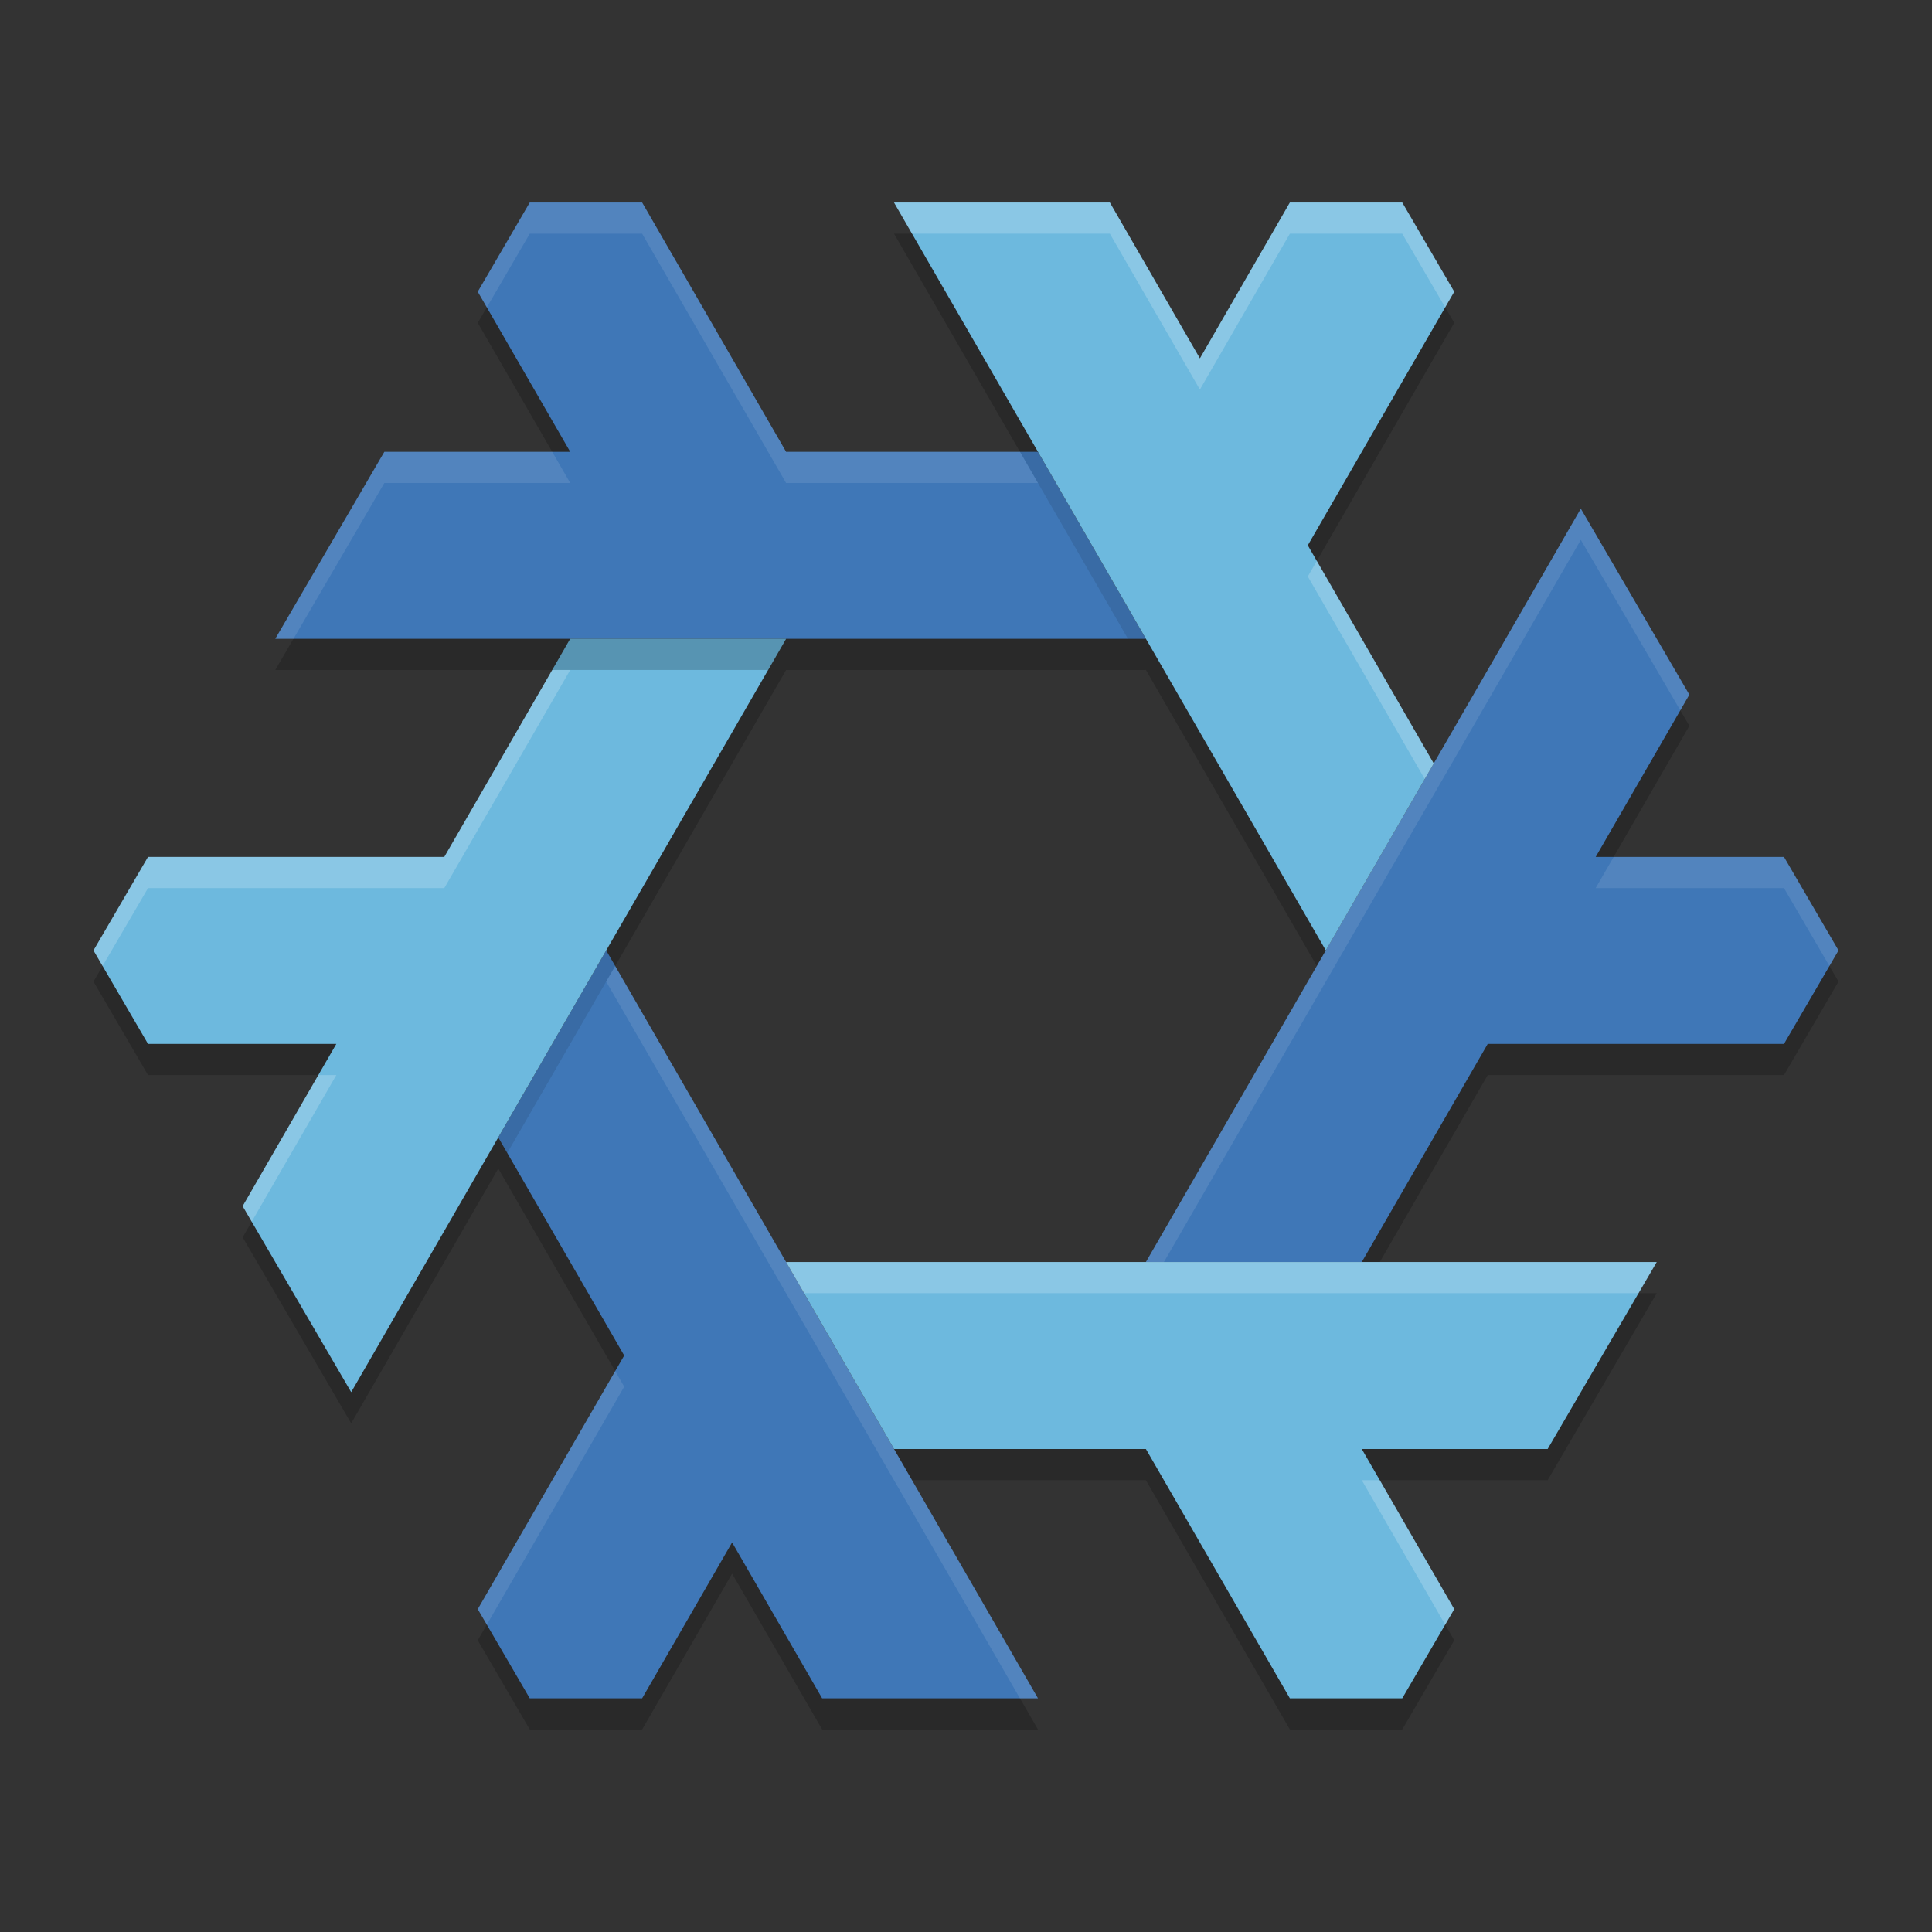 <?xml version="1.0" encoding="UTF-8" standalone="no"?>
<svg
   width="62"
   height="62"
   version="1.1"
   id="svg7"
   sodipodi:docname="distributor-logo-nixos.svg"
   inkscape:version="1.4 (e7c3feb100, 2024-10-09)"
   xmlns:inkscape="http://www.inkscape.org/namespaces/inkscape"
   xmlns:sodipodi="http://sodipodi.sourceforge.net/DTD/sodipodi-0.dtd"
   xmlns="http://www.w3.org/2000/svg"
   xmlns:svg="http://www.w3.org/2000/svg">
  <rect width="100%" height="100%" fill="#333333" stroke="none"/>
  <defs
     id="defs7" />
  <sodipodi:namedview
     id="namedview7"
     pagecolor="#ffffff"
     bordercolor="#000000"
     borderopacity="0.25"
     inkscape:showpageshadow="2"
     inkscape:pageopacity="0.0"
     inkscape:pagecheckerboard="0"
     inkscape:deskcolor="#d1d1d1"
     inkscape:zoom="11.75"
     inkscape:cx="32"
     inkscape:cy="32"
     inkscape:window-width="1920"
     inkscape:window-height="998"
     inkscape:window-x="0"
     inkscape:window-y="0"
     inkscape:window-maximized="1"
     inkscape:current-layer="svg7" />
  <g
     id="g7"
     transform="translate(-1,-1.5)">
    <path
       style="opacity:0.2"
       d="M 29.691,9 43.547,33 47.01,27 42.969,20 47.668,11.861 46,9 H 42.393 L 39.506,14.002 36.617,9 Z M 19.299,23 15.258,30 H 5.75 L 4,33 5.75,36 h 6.043 L 8.787,41.207 12.27,47.176 26.227,23 Z m 6.928,20 3.464,6 h 8.082 l 4.62,8 H 46 L 47.668,54.139 44.701,49 h 5.965 l 3.5,-6 z M 20.453,33 16.99,39 21.031,46 16.332,54.139 18,57 h 3.607 L 24.494,51.998 27.383,57 h 6.926 z M 51.73,18.824 37.773,43 h 6.928 l 4.041,-7 H 58.25 L 60,33 58.25,30 h -6.043 l 3.006,-5.207 z M 18,9 16.332,11.861 19.299,17 h -5.965 l -3.5,6 h 27.939 l -3.464,-6 h -8.082 l -4.62,-8 z"
       id="path1" />
    <path
       style="fill:#3f77b7"
       d="m 20.453,32 -3.463,6 4.041,7 -4.699,8.139 L 18,56 h 3.607 L 24.494,50.998 27.383,56 h 6.926 z M 51.73,17.824 37.773,42 h 6.928 l 4.041,-7 H 58.25 L 60,32 58.25,29 h -6.043 l 3.006,-5.207 z M 18,8 16.332,10.861 19.299,16 h -5.965 l -3.5,6 h 27.939 l -3.464,-6 h -8.082 l -4.62,-8 z"
       id="path2" />
    <path
       style="fill:#6db9de"
       d="M 29.691,8 43.547,32 47.01,26 42.969,19 47.668,10.861 46,8 H 42.393 L 39.506,13.002 36.617,8 Z M 19.299,22 15.258,29 H 5.75 L 4,32 5.75,35 h 6.043 L 8.787,40.207 12.27,46.176 26.227,22 Z m 6.928,20 3.464,6 h 8.082 l 4.62,8 H 46 L 47.668,53.139 44.701,48 h 5.965 l 3.5,-6 z"
       id="path3" />
    <path
       style="opacity:0.2;fill:#ffffff"
       d="m 29.691,8 0.579,1 h 6.347 L 39.506,14.002 42.393,9 H 46 l 1.377,2.363 0.291,-0.502 L 46,8 H 42.393 L 39.506,13.002 36.617,8 Z M 43.258,19.5 42.969,20 46.721,26.5 47.01,26 Z M 18.721,23 15.258,29 H 5.75 L 4,32 4.291,32.5 5.75,30 h 9.508 l 4.041,-7 z M 11.215,36 8.787,40.207 9.078,40.705 11.793,36 Z m 15.012,6 0.578,1 h 26.777 l 0.584,-1 z m 18.474,7 2.676,4.637 0.291,-0.498 L 45.279,49 Z"
       id="path4" />
    <path
       style="opacity:0.2"
       d="m 19.299,22 -0.578,1 h 6.927 l 0.579,-1 z"
       id="path5" />
    <path
       style="opacity:0.1"
       d="m 33.732,16 3.465,6 h 0.576 l -3.464,-6 z m -13.279,16 -3.463,6 0.289,0.5 3.463,-6 z"
       id="path6" />
    <path
       style="opacity:0.1;fill:#ffffff"
       d="M 33.732,16 H 26.227 L 21.607,8 H 18 l -1.668,2.861 0.291,0.502 L 18,9 h 3.607 l 4.62,8 h 8.082 m -20.975,-1 -3.5,6 h 0.584 l 2.916,-5 h 5.965 L 18.721,16 Z M 51.73,17.824 37.773,42 h 0.579 l 13.378,-23.176 3.192,5.471 0.291,-0.502 z M 52.785,29 52.207,30 H 58.25 L 59.709,32.5 60,32 58.25,29 Z M 20.742,32.5 20.453,33 33.73,56 h 0.579 z m 0,13 -4.41,7.639 0.291,0.498 L 21.031,46 Z"
       id="path7" />
  </g>
</svg>
